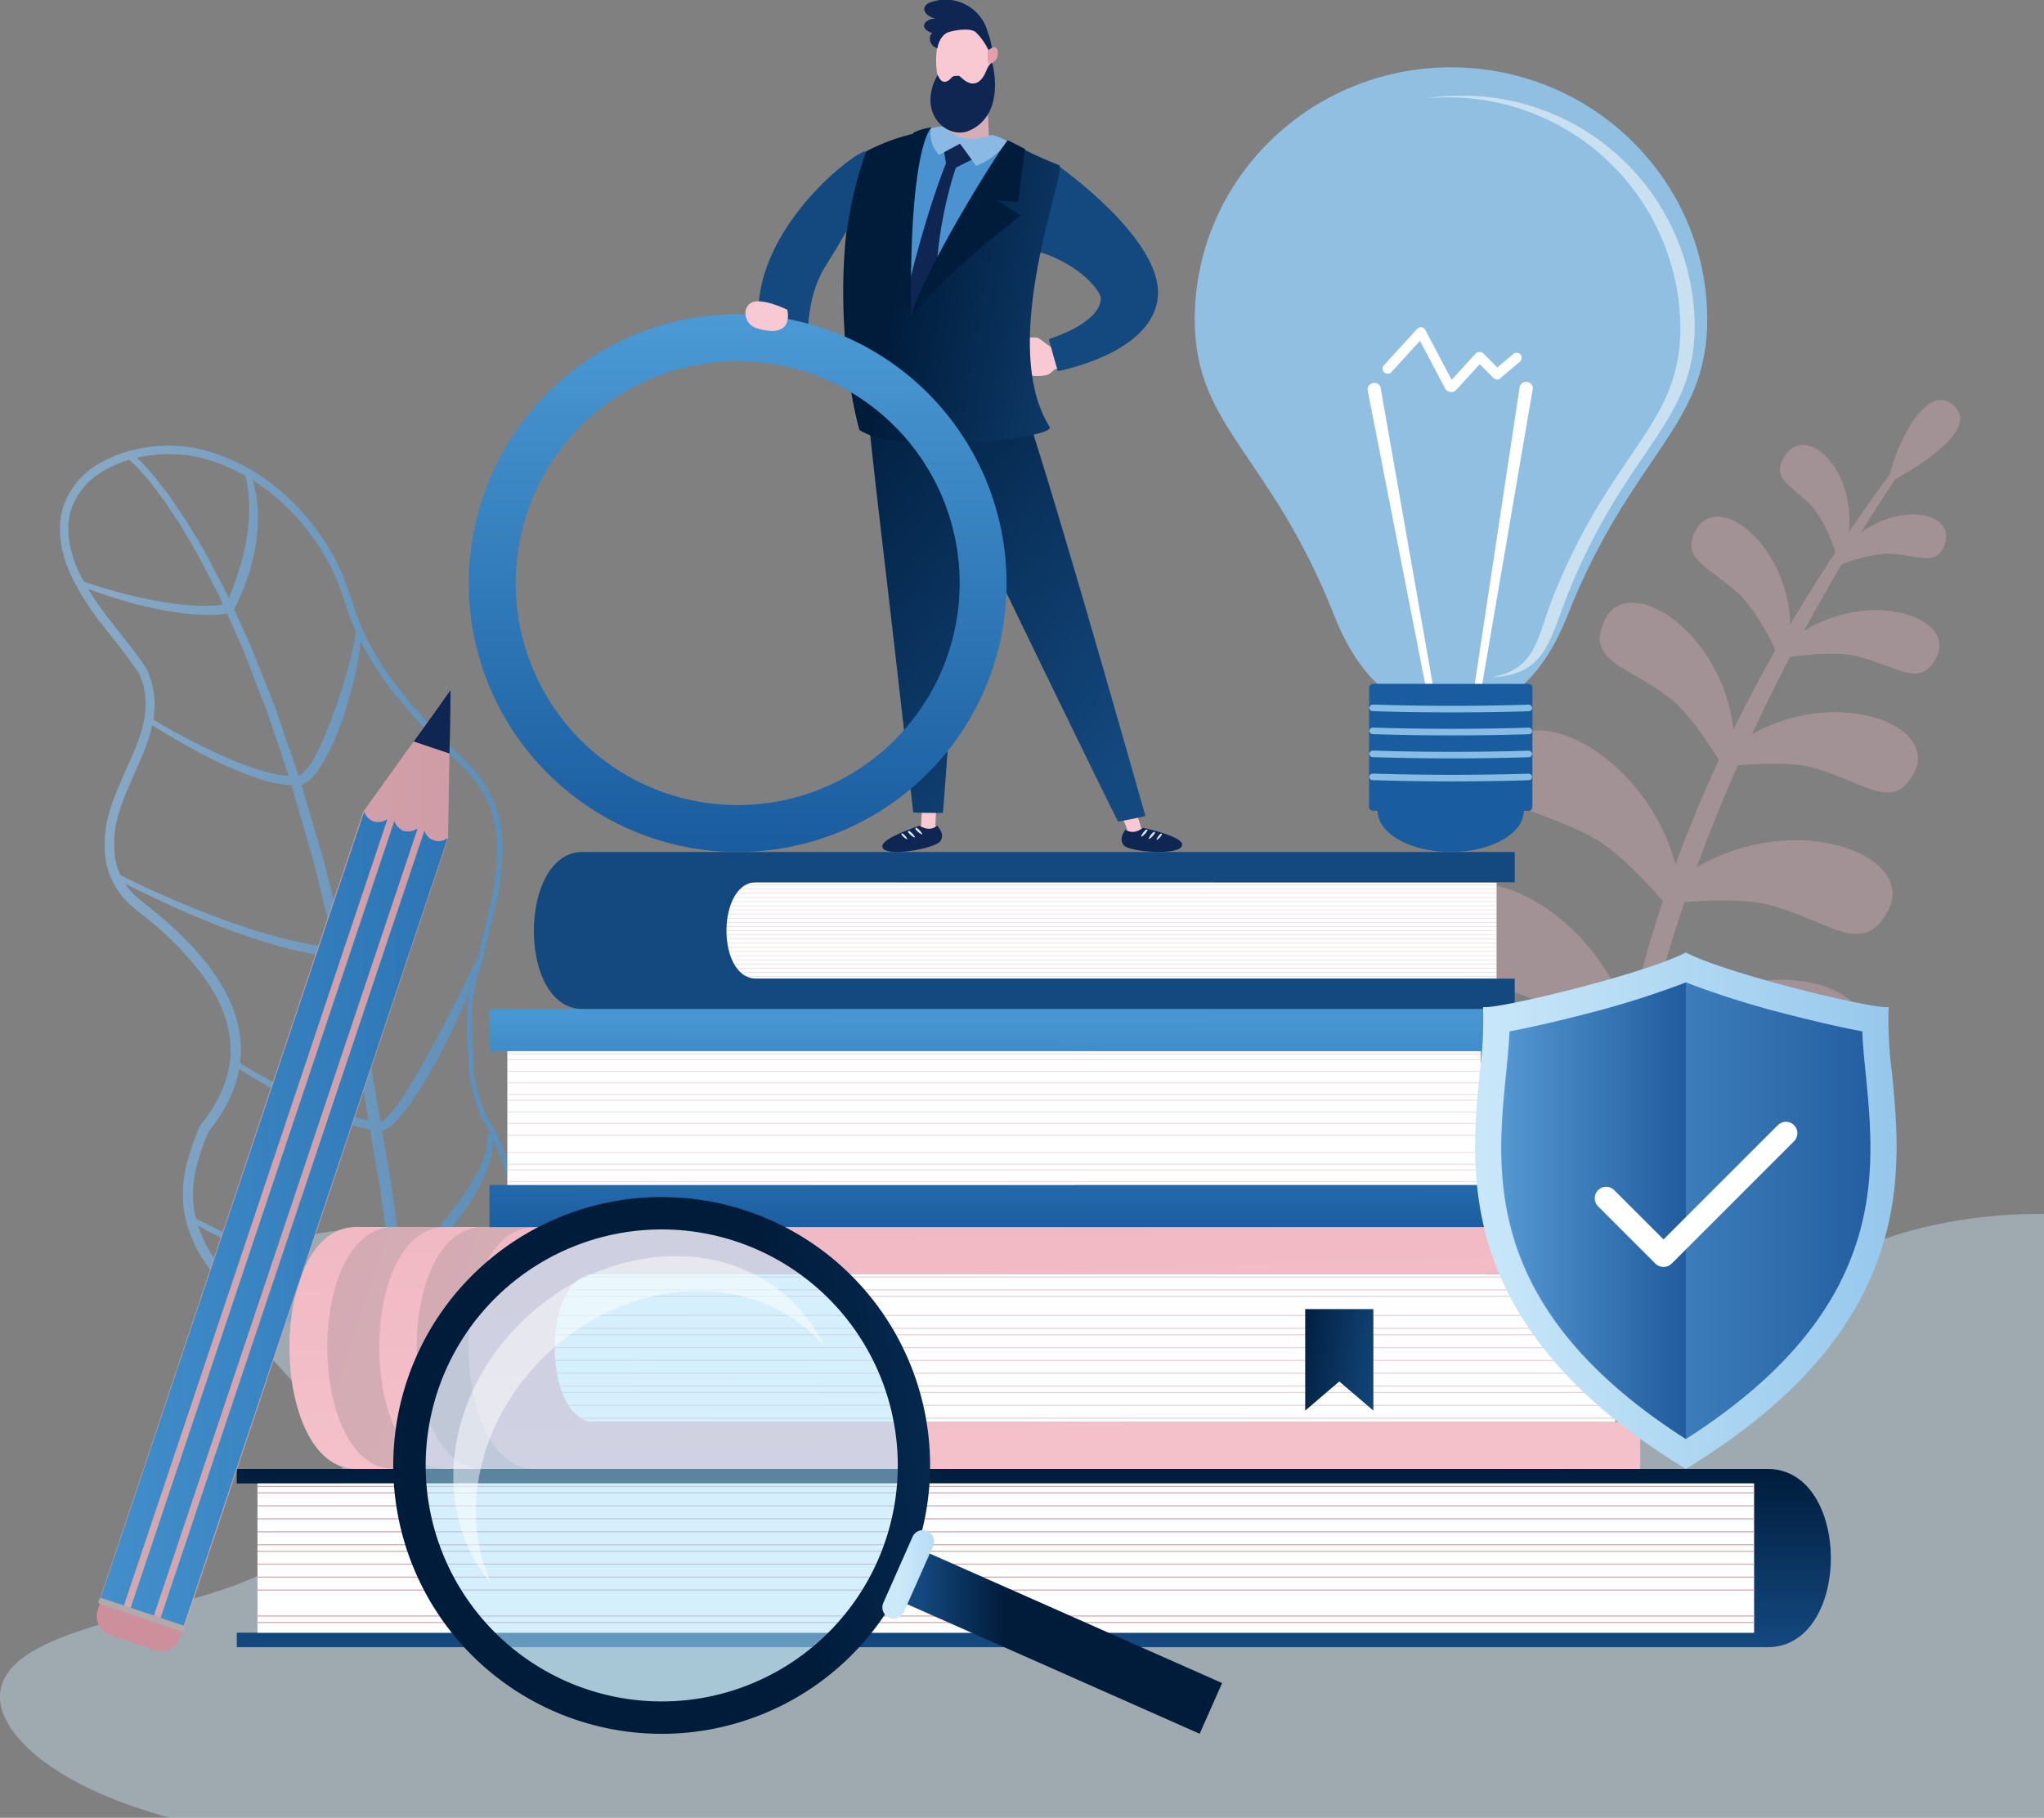 <svg xmlns="http://www.w3.org/2000/svg" xmlns:xlink="http://www.w3.org/1999/xlink" width="261.508" height="232.607" viewBox="0 0 261.508 232.607">
  <rect x="0" y="0" width="261.508" height="232.607" fill="#808080" stroke="none"/>
  <defs>
    <linearGradient id="linear-gradient" x1="1.815" y1="0.281" x2="2.728" y2="0.281" gradientUnits="objectBoundingBox">
      <stop offset="0" stop-color="#cce9fa"/>
      <stop offset="1" stop-color="#93c6eb"/>
    </linearGradient>
    <linearGradient id="linear-gradient-2" x1="0.102" y1="0.497" x2="0.996" y2="0.497" gradientUnits="objectBoundingBox">
      <stop offset="0" stop-color="#8ab9e4"/>
      <stop offset="1" stop-color="#4a93d0"/>
    </linearGradient>
    <linearGradient id="linear-gradient-3" x1="-7.089" y1="0.531" x2="-8.135" y2="1.481" gradientUnits="objectBoundingBox">
      <stop offset="0" stop-color="#d4adb5"/>
      <stop offset="1" stop-color="#cd8f9b"/>
    </linearGradient>
    <linearGradient id="linear-gradient-4" x1="-0.684" y1="0.5" x2="0.316" y2="0.5" xlink:href="#linear-gradient-3"/>
    <linearGradient id="linear-gradient-7" x1="-0.684" y1="0.5" x2="0.316" y2="0.5" xlink:href="#linear-gradient-3"/>
    <linearGradient id="linear-gradient-19" x1="-0.684" y1="0.5" x2="0.316" y2="0.5" xlink:href="#linear-gradient-3"/>
    <linearGradient id="linear-gradient-27" x1="0.2" y1="2.12" x2="-0.637" y2="-3.254" gradientUnits="objectBoundingBox">
      <stop offset="0" stop-color="#f8c9d2"/>
      <stop offset="1" stop-color="#e59fab"/>
    </linearGradient>
    <linearGradient id="linear-gradient-28" x1="-0.678" y1="3.38" x2="-10.199" y2="-1.994" xlink:href="#linear-gradient-3"/>
    <linearGradient id="linear-gradient-29" x1="-0.678" y1="3.38" x2="-10.199" y2="-1.994" xlink:href="#linear-gradient-3"/>
    <linearGradient id="linear-gradient-30" x1="2.1" y1="1" x2="2.1" gradientUnits="objectBoundingBox">
      <stop offset="0" stop-color="#144980"/>
      <stop offset="1" stop-color="#001c3b"/>
    </linearGradient>
    <linearGradient id="linear-gradient-31" x1="1.95" y1="0.5" x2="2.95" y2="0.5" xlink:href="#linear-gradient-3"/>
    <linearGradient id="linear-gradient-32" x1="1.95" y1="0.5" x2="2.95" y2="0.5" xlink:href="#linear-gradient-3"/>
    <linearGradient id="linear-gradient-41" x1="1.95" y1="0.5" x2="2.95" y2="0.5" xlink:href="#linear-gradient-3"/>
    <linearGradient id="linear-gradient-54" x1="-0.097" y1="-0.043" x2="-0.101" y2="1.039" gradientUnits="objectBoundingBox">
      <stop offset="0" stop-color="#4b9ad5"/>
      <stop offset="1" stop-color="#195c9f"/>
    </linearGradient>
    <linearGradient id="linear-gradient-55" x1="6.292" y1="0.5" x2="7.292" y2="0.5" xlink:href="#linear-gradient-3"/>
    <linearGradient id="linear-gradient-56" x1="6.292" y1="0.5" x2="7.292" y2="0.5" xlink:href="#linear-gradient-3"/>
    <linearGradient id="linear-gradient-63" x1="6.292" y1="0.5" x2="7.292" y2="0.5" xlink:href="#linear-gradient-3"/>
    <linearGradient id="linear-gradient-78" x1="3.224" y1="2446.978" x2="4.224" y2="2446.978" xlink:href="#linear-gradient-3"/>
    <linearGradient id="linear-gradient-79" x1="3.224" y1="2455.26" x2="4.224" y2="2455.26" xlink:href="#linear-gradient-3"/>
    <linearGradient id="linear-gradient-80" x1="3.224" y1="2481.048" x2="4.224" y2="2481.048" xlink:href="#linear-gradient-3"/>
    <linearGradient id="linear-gradient-81" x1="3.224" y1="2473.755" x2="4.224" y2="2473.755" xlink:href="#linear-gradient-3"/>
    <linearGradient id="linear-gradient-82" x1="3.224" y1="2485.163" x2="4.224" y2="2485.163" xlink:href="#linear-gradient-3"/>
    <linearGradient id="linear-gradient-83" x1="3.224" y1="2503.404" x2="4.224" y2="2503.404" xlink:href="#linear-gradient-3"/>
    <linearGradient id="linear-gradient-84" x1="3.224" y1="2505.177" x2="4.224" y2="2505.177" xlink:href="#linear-gradient-3"/>
    <linearGradient id="linear-gradient-85" x1="3.224" y1="2522.636" x2="4.224" y2="2522.636" xlink:href="#linear-gradient-3"/>
    <linearGradient id="linear-gradient-86" x1="3.224" y1="2533.659" x2="4.224" y2="2533.659" xlink:href="#linear-gradient-3"/>
    <linearGradient id="linear-gradient-87" x1="3.224" y1="2546.308" x2="4.224" y2="2546.308" xlink:href="#linear-gradient-3"/>
    <linearGradient id="linear-gradient-88" x1="3.224" y1="2560.621" x2="4.224" y2="2560.621" xlink:href="#linear-gradient-3"/>
    <linearGradient id="linear-gradient-89" x1="3.224" y1="2577.038" x2="4.224" y2="2577.038" xlink:href="#linear-gradient-3"/>
    <linearGradient id="linear-gradient-90" x1="3.224" y1="2573.979" x2="4.224" y2="2573.979" xlink:href="#linear-gradient-3"/>
    <linearGradient id="linear-gradient-91" x1="3.224" y1="2601.645" x2="4.224" y2="2601.645" xlink:href="#linear-gradient-3"/>
    <linearGradient id="linear-gradient-92" x1="3.224" y1="2596.779" x2="4.224" y2="2596.779" xlink:href="#linear-gradient-3"/>
    <linearGradient id="linear-gradient-93" x1="3.224" y1="2621.207" x2="4.224" y2="2621.207" xlink:href="#linear-gradient-3"/>
    <linearGradient id="linear-gradient-94" x1="3.224" y1="2626.744" x2="4.224" y2="2626.744" xlink:href="#linear-gradient-3"/>
    <linearGradient id="linear-gradient-95" x1="3.224" y1="2638.596" x2="4.224" y2="2638.596" xlink:href="#linear-gradient-3"/>
    <linearGradient id="linear-gradient-96" x1="3.224" y1="2660.721" x2="4.224" y2="2660.721" xlink:href="#linear-gradient-3"/>
    <linearGradient id="linear-gradient-97" x1="3.224" y1="2669.19" x2="4.224" y2="2669.19" xlink:href="#linear-gradient-3"/>
    <linearGradient id="linear-gradient-98" x1="3.224" y1="2665.187" x2="4.224" y2="2665.187" xlink:href="#linear-gradient-3"/>
    <linearGradient id="linear-gradient-99" x1="3.224" y1="2691.683" x2="4.224" y2="2691.683" xlink:href="#linear-gradient-3"/>
    <linearGradient id="linear-gradient-100" x1="3.224" y1="2689.708" x2="4.224" y2="2689.708" xlink:href="#linear-gradient-3"/>
    <linearGradient id="linear-gradient-101" x1="3.538" y1="10.77" x2="2.408" y2="16.284" xlink:href="#linear-gradient-30"/>
    <linearGradient id="linear-gradient-102" x1="1.172" y1="0.647" x2="-0.172" y2="0.353" xlink:href="#linear-gradient-30"/>
    <linearGradient id="linear-gradient-104" x1="0.067" y1="-4.066" x2="0.329" y2="-4.066" xlink:href="#linear-gradient-30"/>
    <linearGradient id="linear-gradient-105" x1="1.48" y1="-1.612" x2="0.488" y2="-1.488" xlink:href="#linear-gradient-30"/>
    <linearGradient id="linear-gradient-106" x1="0.323" y1="-10.134" x2="2.146" y2="-10.134" xlink:href="#linear-gradient"/>
    <linearGradient id="linear-gradient-107" x1="5.68" y1="-2.516" x2="5.658" y2="-1.516" xlink:href="#linear-gradient"/>
    <linearGradient id="linear-gradient-108" x1="18.642" y1="-19.731" x2="18.632" y2="-18.716" xlink:href="#linear-gradient-54"/>
    <linearGradient id="linear-gradient-109" x1="-2.41" y1="-12.808" x2="-2.424" y2="-11.787" xlink:href="#linear-gradient-54"/>
    <linearGradient id="linear-gradient-110" x1="-2.925" y1="-208.458" x2="-1.925" y2="-208.458" xlink:href="#linear-gradient"/>
    <linearGradient id="linear-gradient-111" x1="-2.925" y1="-208.456" x2="-1.925" y2="-208.456" xlink:href="#linear-gradient"/>
    <linearGradient id="linear-gradient-112" x1="-2.925" y1="-208.446" x2="-1.924" y2="-208.446" xlink:href="#linear-gradient"/>
    <linearGradient id="linear-gradient-113" x1="-2.924" y1="-208.446" x2="-1.924" y2="-208.446" xlink:href="#linear-gradient"/>
    <linearGradient id="linear-gradient-114" y1="0.5" x2="1" y2="0.5" gradientUnits="objectBoundingBox">
      <stop offset="0" stop-color="#599dd6"/>
      <stop offset="1" stop-color="#215c9e"/>
    </linearGradient>
    <linearGradient id="linear-gradient-116" x1="0" y1="0.5" x2="1" y2="0.5" xlink:href="#linear-gradient"/>
    <linearGradient id="linear-gradient-117" x1="1.47" y1="11.422" x2="2.196" y2="12.161" xlink:href="#linear-gradient-27"/>
    <linearGradient id="linear-gradient-118" x1="2.697" y1="2.737" x2="3.298" y2="3.356" xlink:href="#linear-gradient-30"/>
    <linearGradient id="linear-gradient-119" x1="18.186" y1="3.534" x2="19.655" y2="3.534" xlink:href="#linear-gradient-27"/>
    <linearGradient id="linear-gradient-120" x1="6.217" y1="0.641" x2="7.183" y2="0.641" xlink:href="#linear-gradient-27"/>
    <linearGradient id="linear-gradient-121" x1="0.707" y1="1.055" x2="0.004" y2="0.018" xlink:href="#linear-gradient-30"/>
    <linearGradient id="linear-gradient-122" x1="14.257" y1="1.588" x2="15.244" y2="1.588" xlink:href="#linear-gradient-3"/>
    <linearGradient id="linear-gradient-123" x1="4.914" y1="0.829" x2="3.949" y2="0.829" xlink:href="#linear-gradient-2"/>
    <linearGradient id="linear-gradient-124" x1="1.395" y1="0.698" x2="0.274" y2="0.43" xlink:href="#linear-gradient-30"/>
    <linearGradient id="linear-gradient-125" x1="9.455" y1="2.851" x2="10.461" y2="2.851" xlink:href="#linear-gradient-2"/>
    <linearGradient id="linear-gradient-126" x1="1.497" y1="0.681" x2="0.866" y2="0.543" xlink:href="#linear-gradient-30"/>
    <linearGradient id="linear-gradient-127" x1="3.317" y1="0.265" x2="1.059" y2="0.836" xlink:href="#linear-gradient-30"/>
    <linearGradient id="linear-gradient-128" x1="13.433" y1="1.596" x2="14.466" y2="1.596" xlink:href="#linear-gradient-27"/>
    <linearGradient id="linear-gradient-129" x1="69.346" y1="6.033" x2="68.29" y2="6.033" xlink:href="#linear-gradient-27"/>
    <linearGradient id="linear-gradient-130" x1="1.096" y1="2.126" x2="1.803" y2="2.126" xlink:href="#linear-gradient-30"/>
    <linearGradient id="linear-gradient-131" x1="0.5" y1="0" x2="0.5" y2="1" xlink:href="#linear-gradient-54"/>
    <linearGradient id="linear-gradient-133" x1="3.79" y1="-9.333" x2="4.769" y2="-9.333" xlink:href="#linear-gradient-27"/>
    <linearGradient id="linear-gradient-134" x1="-0.356" y1="0.327" x2="2.107" y2="0.327" xlink:href="#linear-gradient-3"/>
    <linearGradient id="linear-gradient-135" x1="-0.533" y1="0.263" x2="2.012" y2="0.263" xlink:href="#linear-gradient-54"/>
    <linearGradient id="linear-gradient-136" x1="-0.484" y1="0.241" x2="2.06" y2="0.241" xlink:href="#linear-gradient-54"/>
    <linearGradient id="linear-gradient-137" x1="-0.436" y1="0.219" x2="2.109" y2="0.219" xlink:href="#linear-gradient-54"/>
    <linearGradient id="linear-gradient-138" x1="-1.62" y1="-7.175" x2="-0.892" y2="-7.175" xlink:href="#linear-gradient-3"/>
  </defs>
  <g id="t1-i29" transform="translate(-30.5 -266)">
    <path id="Path_20164" data-name="Path 20164" d="M52.241,1563.07H292.008V1485.8a65.265,65.265,0,0,0-15.188,1.666c-10.694,2.588-17.553,7.768-29.269,9.246a58.992,58.992,0,0,1-22.116-1.7c-6.212-1.7-10.973-4.075-16.2-6.227a125.586,125.586,0,0,0-35.191-8.731c-13.815-1.414-29.924-.716-42.7,2.721a49.437,49.437,0,0,0-11.887,4.741c-5.344,3.119-15.653,4.152-22.818,2.27q-1.892-.5-3.929-.909c-7.73-1.561-18.329-1.993-25.584.483-4.9,1.671-7.081,4.317-7.048,6.742s1.984,4.693,3.993,6.9c4.4,4.835,9.23,9.685,10.134,14.951s-2.754,11.141-12.867,15.074c-8.788,3.418-21.813,5.2-27.72,9.438-3.971,2.849-3.689,6.2-1.733,9.128C35.04,1556.3,42.363,1560.379,52.241,1563.07Z" transform="translate(0 -1064.462)" opacity="0.39" fill="url(#linear-gradient)"/>
    <path id="Path_20165" data-name="Path 20165" d="M93.015,742.1l.117.994a15.846,15.846,0,0,0,1.161,3.939,32.674,32.674,0,0,0,4.257,6.76c.408.53.82,1.055,1.232,1.579,1.163,1.48,2.365,3.01,3.4,4.6l.457,1.275c.073.287.126.579.18.871.032.174.064.349.1.489.028.3.038.593.049.891.006.177.012.354.023.486l-.122,1.4-.291,1.386-.416,1.365-.5,1.347-1.764,4.008-.585,1.365-.54,1.4L99.3,777.7l-.349,1.5-.194,1.545v1.474c0,.009,0,.017,0,.027v.035h0l0,.115a10.1,10.1,0,0,0,.1,1.291,10.4,10.4,0,0,0,.334,1.412,10.118,10.118,0,0,0,3.142,4.679l2.051,1.65a39.539,39.539,0,0,1,7.188,7.506,21.2,21.2,0,0,1,1.369,2.2,18.338,18.338,0,0,1,1.063,2.333,14.978,14.978,0,0,1,.658,2.47,12.131,12.131,0,0,1,.172,2.538,12,12,0,0,1-.341,2.5,13.881,13.881,0,0,1-.816,2.4A18.229,18.229,0,0,1,112.5,815.6l-.713,1.057-.795,1.04a.673.673,0,0,0-.079.137,28.7,28.7,0,0,0-1.723,4.983,15.542,15.542,0,0,0-.354,5.4,14.261,14.261,0,0,0,.581,2.668c.045.15.1.3.15.444l.5,1.2c.119.28.238.559.376.844a18.977,18.977,0,0,0,3.116,4.378,19.89,19.89,0,0,0,4.2,3.166,24.373,24.373,0,0,0,4.776,1.974,36.237,36.237,0,0,0,10.035,1.338,37.888,37.888,0,0,0,4.023-.117c.079.66.151,1.3.217,1.9l.472,4.149c.179,1.6.347,3.054.5,4.385l.569,5.9,1.312.005-.8-6c-.125-1.337-.267-2.8-.427-4.406l-.408-4.158c-.055-.579-.117-1.227-.188-1.9.312-.04.627-.078.928-.128a20.923,20.923,0,0,0,3.807-1,15.573,15.573,0,0,0,4.471-2.533,12.475,12.475,0,0,0,3.281-4.078,13.5,13.5,0,0,0,1.367-5.129,20.777,20.777,0,0,0-.376-5.287,26.31,26.31,0,0,0-1.536-5.048,31.274,31.274,0,0,0-2.364-4.644,22.939,22.939,0,0,1-1.449-5.285c-.023-.843-.063-1.685-.1-2.527-.068-1.465-.14-2.98-.117-4.466a17.949,17.949,0,0,1,1.221-6.753q.323-1.368.655-2.732c.4-1.639.793-3.278,1.164-4.928a32.474,32.474,0,0,0,.854-7.92,14.585,14.585,0,0,0-2.384-7.631,10.923,10.923,0,0,0-.88-1.2c-.109-.135-.219-.27-.346-.431l-.428-.451c-.31-.328-.619-.655-.935-.961l-2.748-2.763a75.683,75.683,0,0,1-5.187-5.789,38.86,38.86,0,0,1-4.252-6.489,31.111,31.111,0,0,1-1.557-3.554c-.179-.511-.347-1.031-.515-1.552-.234-.724-.476-1.473-.751-2.2a28.011,28.011,0,0,0-1.649-3.661,32.91,32.91,0,0,0-2.167-3.358,29.224,29.224,0,0,0-5.5-5.7,25.282,25.282,0,0,0-6.831-3.819,20.481,20.481,0,0,0-3.776-1.032,19.458,19.458,0,0,0-3.887-.166,15.224,15.224,0,0,0-1.979.21c-.55.092-1.141.214-1.876.388a16.376,16.376,0,0,0-3.613,1.465,10.111,10.111,0,0,0-5.081,6.131c-.03.2-.07.39-.109.585a5.7,5.7,0,0,0-.168,1.464Zm24.2-2.968c-.007.156-.014.312-.015.471a8.8,8.8,0,0,1-.063,1.086c-.015.136-.027.273-.039.409-.02.231-.04.462-.079.694l-.175,1.1-.227,1.106c-.051.281-.122.557-.193.833l-.062.241c-.086.358-.186.712-.292,1.067l-.072.251c-.077.27-.154.541-.248.812-.368,1.131-.741,2.128-1.13,3.023l-.25-.544-.757-1.452c-1.187-2.28-2.308-4.434-3.47-6.265l-.707-1.183-1.269-1.923c-.2-.279-.382-.555-.563-.824-.421-.624-.818-1.214-1.242-1.723-.207-.26-.4-.513-.589-.756-.337-.439-.656-.853-.976-1.211l-.5-.566c-.271-.306-.513-.578-.741-.819l-.682-.667a16.223,16.223,0,0,1,3.051-.439,18.638,18.638,0,0,1,3.664.141,19.561,19.561,0,0,1,3.6.973,24.01,24.01,0,0,1,3.534,1.632l.137.6a6.957,6.957,0,0,1,.181,1.065c.015.152.038.3.062.453a4.743,4.743,0,0,1,.071.654l.053,1.126C117.235,738.7,117.225,738.914,117.216,739.129Zm13.674,15.4a.277.277,0,0,0-.041.121,13.528,13.528,0,0,1-.279,1.753c-.126.563-.285,1.245-.486,2.023-.169.661-.385,1.386-.617,2.169l-.125.422c-.307,1.026-.639,2.043-.986,3.022l-.116.323c-.349.97-.71,1.973-1.139,2.989a27.962,27.962,0,0,1-1.583,3.362,10.209,10.209,0,0,1-1.023,1.5,3.888,3.888,0,0,1-.585.553l-.118.073a.876.876,0,0,1-.17.094c-.009,0-.041.017-.072.031l-2.889-8.429c-.454-1.218-.929-2.408-1.4-3.578q-.348-.869-.685-1.725l-1.011-2.544c-.222-.543-.465-1.07-.707-1.592-.129-.28-.259-.558-.384-.841l-1.186-2.583c.306-.583.6-1.189.88-1.855.309-.714.589-1.442.832-2.162a22.539,22.539,0,0,0,.654-2.228c.175-.685.325-1.435.46-2.3l.135-1.149c.032-.255.043-.513.054-.771.007-.135.012-.27.021-.4a10.191,10.191,0,0,0,.019-1.195l-.009-.305c-.008-.293-.016-.585-.047-.881l-.139-1.146a6.278,6.278,0,0,0-.155-.827c-.027-.114-.054-.228-.088-.386a9.062,9.062,0,0,0-.245-.9,24.771,24.771,0,0,1,2.1,1.448,28.182,28.182,0,0,1,5.32,5.483,31.759,31.759,0,0,1,2.109,3.239,27.19,27.19,0,0,1,1.61,3.523c.27.7.513,1.437.746,2.147.174.527.348,1.055.539,1.589C130.355,753.279,130.619,753.923,130.889,754.53Zm10.764,17.787c-.021.165-.043.329-.06.489l-.051.45a9.055,9.055,0,0,1-.228,1.4l-.146.663c-.086.393-.171.786-.265,1.158l-.576,1.811a8.977,8.977,0,0,1-.406,1.1c-.088.209-.175.418-.251.622l-.343.853-.406.839c-.1.2-.2.4-.3.608-.168.352-.341.715-.542,1.057l-.9,1.623-.993,1.587c-.194.315-.4.618-.615.922-.143.205-.285.411-.423.621-.255.391-.535.765-.814,1.138l-.268.361c-.7.947-1.459,1.893-2.316,2.89-.6.688-1.379,1.562-2.209,2.38l-1.654-6.6c-.156-.6-.305-1.208-.454-1.811-.359-1.451-.729-2.952-1.183-4.391l-1.78-6.046q-.156-.518-.3-1.036c-.085-.29-.175-.578-.261-.867a2.484,2.484,0,0,0,.646-.31,4.962,4.962,0,0,0,.84-.734,11.312,11.312,0,0,0,1.213-1.671,26.436,26.436,0,0,0,1.739-3.506c.53-1.324.92-2.411,1.228-3.419s.615-2.071.886-3.127c.257-.993.442-1.911.595-2.693s.262-1.488.333-2.111c.039-.311.063-.586.08-.827.085.17.17.342.257.507a39.626,39.626,0,0,0,4.387,6.611,76.578,76.578,0,0,0,5.278,5.821l.37.368-.007,1.916A7.594,7.594,0,0,1,141.653,772.317Zm2.027,29.5c-.977,1.976-2.063,4-2.935,5.624l-.081.149c-.969,1.773-1.97,3.606-3.042,5.34-.453.728-1.061,1.678-1.744,2.567a11.206,11.206,0,0,1-.981,1.131,2.661,2.661,0,0,1-.864.622l-1.2-7.015-2.962-14.018a.578.578,0,0,0,.15-.1c.984-.9,1.858-1.84,2.658-2.723.989-1.112,1.76-2.04,2.427-2.922l.267-.352c.3-.389.594-.778.866-1.184.11-.162.223-.322.336-.483.249-.354.507-.72.734-1.1l1-1.636.908-1.677c.206-.372.379-.763.548-1.141.09-.2.181-.406.279-.612l.4-.892.338-.908c.072-.21.153-.418.233-.624a9.98,9.98,0,0,0,.408-1.208l.515-1.879c.085-.415.156-.834.228-1.252l.112-.646a10.752,10.752,0,0,0,.188-1.682l.018-.292c.006-.162.016-.324.027-.486a8.432,8.432,0,0,0,0-1.476l-.077-1.214,1.717,1.705c.315.3.614.615.914.928l.418.433c.109.138.221.275.333.411a10.107,10.107,0,0,1,.836,1.123,13.788,13.788,0,0,1,2.278,7.234,31.7,31.7,0,0,1-.82,7.73c-.365,1.643-.757,3.28-1.148,4.916q-.214.892-.425,1.788a.265.265,0,0,0-.082.1C145.593,797.973,144.658,799.9,143.68,801.816Zm-6.719,35.179a.447.447,0,0,0,.046-.014,1.108,1.108,0,0,0,.133-.062c.061-.032.111-.064.2-.118.1-.073.2-.145.3-.219.184-.144.359-.291.531-.441.34-.3.669-.6.991-.913.612-.594,1.222-1.221,1.867-1.92a45.705,45.705,0,0,0,3.375-4.167,28.935,28.935,0,0,0,2.8-4.648,14.406,14.406,0,0,0,.959-2.6,7.494,7.494,0,0,0,.232-2.456c.252.54.5,1.087.718,1.646a25.484,25.484,0,0,1,1.448,4.905,19.894,19.894,0,0,1,.317,5.065,12.572,12.572,0,0,1-1.316,4.772,11.47,11.47,0,0,1-3.076,3.75,14.644,14.644,0,0,1-4.233,2.344,19.7,19.7,0,0,1-3.409.875h0c-.358.06-.733.106-1.109.151-.063-.548-.131-1.1-.21-1.667Zm-.876-6.794c-.206-1.6-.42-3.254-.678-4.934l-1.176-6.872a3.147,3.147,0,0,0,1.355-.8l.1-.084a12.965,12.965,0,0,0,1.115-1.224c.738-.912,1.394-1.881,1.883-2.623,1.131-1.733,2.218-3.6,3.231-5.542,1.052-2,2-4.042,2.785-5.783.191-.439.39-.9.591-1.374a24.686,24.686,0,0,0-.192,2.882c-.02,1.506.055,3.031.128,4.506.042.841.083,1.681.11,2.549a23.594,23.594,0,0,0,1.49,5.6c.447.731.865,1.493,1.255,2.278a.293.293,0,0,0-.363.342,6.343,6.343,0,0,1-.388,2.494,15.581,15.581,0,0,1-1.047,2.367,34.359,34.359,0,0,1-2.876,4.352c-1.118,1.44-2.25,2.785-3.367,4-.634.7-1.219,1.322-1.788,1.889-.306.3-.612.605-.928.893-.155.143-.312.28-.462.4l-.079.059Zm-25.4.352c.536.3,1.1.6,1.7.908,1.1.572,2.2,1.1,3.273,1.581.552.254,1.108.5,1.67.726l.493.2c.4.166.792.332,1.192.475l1.7.632,1.713.558c.377.127.76.229,1.144.332.2.053.4.107.607.166l.884.242.886.191c.206.041.413.087.618.133.386.087.772.172,1.163.229l1.787.262c.395.054.792.078,1.188.1.208.013.417.025.632.042l.312.022c.2.015.4.029.611.032l.912-.024c.2-.011.4-.013.6-.014a7.334,7.334,0,0,0,1.154-.071l.069-.013.6-.082.615,4.26c.086.549.16,1.086.23,1.615a36.946,36.946,0,0,1-3.879.07,43.856,43.856,0,0,1-4.924-.354,31.665,31.665,0,0,1-4.811-1.036,23.151,23.151,0,0,1-4.519-1.919,18.6,18.6,0,0,1-3.888-2.989,17.519,17.519,0,0,1-2.818-4.025c-.108-.23-.208-.467-.308-.705-.067-.16-.134-.32-.2-.475l-.24-.556-.071-.2Q110.739,830.714,110.689,830.553Zm4.191-16.6a15.217,15.217,0,0,0,.9-2.634c.066-.277.121-.551.17-.823,1.135.72,2.367,1.462,3.756,2.256,1.574.9,3.053,1.683,4.518,2.4.626.317,1.273.608,1.9.888l1.6.679c.262.115.53.212.8.309.135.049.27.1.4.149.471.179.861.312,1.227.419.141.04.28.085.419.13.271.087.543.174.818.234l.442.106c.269.066.538.132.823.189l.036.005,1.231,7.238,1.5,10.42-.6.1a5.6,5.6,0,0,1-1.1.1c-.207.007-.413.013-.608.029l-.869.039c-.185,0-.37-.008-.555-.018l-.308-.016c-.211-.014-.423-.022-.634-.031-.373-.015-.746-.03-1.115-.073l-1.761-.224c-.371-.047-.738-.121-1.105-.2-.21-.042-.421-.085-.627-.122l-.859-.168-.862-.219c-.207-.056-.414-.106-.622-.158-.366-.09-.733-.181-1.1-.3l-1.7-.519-1.7-.583c-.39-.128-.774-.278-1.157-.428l-.515-.2c-.558-.208-1.108-.436-1.658-.673-1.063-.442-2.164-.94-3.272-1.481-.818-.4-1.564-.776-2.266-1.155a12.756,12.756,0,0,1-.3-1.552,14.168,14.168,0,0,1,.325-4.911,27.187,27.187,0,0,1,1.61-4.67l.763-1,.757-1.122A19.976,19.976,0,0,0,114.88,813.953Zm-13.5-27.165c1.67.856,3.484,1.732,5.5,2.656,1.157.535,2.284,1.021,3.64,1.6,1.2.5,2.437,1.008,3.684,1.472.619.243,1.244.468,1.872.683.219.074.437.152.655.229.407.145.814.29,1.224.415l1.891.594c.411.124.827.236,1.242.347l.667.181c.624.182,1.249.32,1.943.469l.5.111c.473.106.962.215,1.454.278.229.033.457.07.685.107.428.07.856.139,1.292.18l.824.063.061.253,2.854,14.084,1.114,6.549c-.145-.03-.29-.058-.435-.091l-.446-.1c-.255-.05-.5-.125-.755-.2-.144-.043-.288-.086-.432-.125-.345-.092-.719-.211-1.175-.374-.137-.049-.276-.1-.414-.143-.255-.086-.51-.172-.764-.277L126.9,815.3l-.57-.243c-.583-.247-1.166-.494-1.744-.766-1.464-.664-2.946-1.4-4.531-2.249-1.487-.8-2.8-1.541-4-2.266a12.23,12.23,0,0,0,.1-1.239,13.455,13.455,0,0,0-.19-2.822,16.408,16.408,0,0,0-.726-2.725,19.961,19.961,0,0,0-1.15-2.524,22.591,22.591,0,0,0-1.453-2.335c-.455-.656-.97-1.319-1.672-2.151-.574-.674-1.189-1.343-1.828-1.989a52.536,52.536,0,0,0-3.962-3.6l-2.054-1.639a8.656,8.656,0,0,1-1.654-1.824C101.433,786.881,101.412,786.831,101.384,786.788Zm2.875-18.228c.1-.313.193-.629.286-.946l.151-.511c.045-.2.084-.4.125-.6.9.571,2.655,1.654,4.962,2.927.99.539,1.91,1.019,2.811,1.468.974.483,2.058.978,3.232,1.474l1.754.679c.209.065.416.136.626.207.39.133.794.27,1.2.373a14.537,14.537,0,0,0,3.253.572c.112.38.226.758.335,1.141.1.352.2.7.3,1.054l1.738,6.051c.435,1.412.79,2.891,1.133,4.321.148.615.3,1.231.45,1.843l1.54,6.325-.442-.026c-.409-.033-.817-.093-1.225-.153-.231-.034-.461-.068-.7-.1-.463-.052-.936-.15-1.393-.245l-.5-.1c-.705-.14-1.292-.26-1.894-.426l-.672-.171c-.408-.1-.816-.205-1.218-.319l-1.887-.562c-.4-.116-.8-.251-1.2-.386-.221-.075-.443-.15-.664-.222-.621-.2-1.238-.414-1.855-.645-1.265-.447-2.514-.931-3.682-1.387-1.3-.526-2.469-1-3.645-1.517-2.384-1.037-4.479-2.012-6.4-2.971a8.913,8.913,0,0,1-.409-1.013,9.077,9.077,0,0,1-.291-1.2,7.517,7.517,0,0,1-.088-.966l-.022-1.694.17-1.395.318-1.382.432-1.362.513-1.346,1.758-4.018.573-1.372Zm-7.641-19.49c1.01.371,2.09.74,3.28,1.113,1.934.6,3.425,1,4.827,1.3.3.072.6.13.9.187l.561.109c.338.066.675.132,1.012.178l1.245.19,1.232.132c.287.039.576.051.864.064.133.006.267.012.4.021a12.036,12.036,0,0,0,1.276.026c.144-.006.288-.007.431-.008a7.821,7.821,0,0,0,.838-.036l.932-.094,1.1,2.46c.123.284.251.568.38.854.23.51.463,1.025.674,1.552l.984,2.543c.245.643.5,1.29.753,1.943.428,1.1.863,2.211,1.276,3.339l2.7,8.046a14.084,14.084,0,0,1-2.627-.447c-.382-.087-.768-.208-1.14-.326-.215-.068-.428-.135-.625-.191l-1.722-.623c-1-.393-2.044-.84-3.2-1.368-.89-.411-1.813-.859-2.819-1.368-2.494-1.281-4.348-2.362-5.184-2.863l.043-.216.015-.159c.042-.454.086-.909.116-1.4-.009-.168-.015-.336-.022-.5-.013-.346-.026-.692-.065-1.068-.035-.168-.067-.337-.1-.506-.064-.338-.128-.677-.222-1.037l-.532-1.467c0-.011-.034-.064-.041-.074-1.084-1.667-2.319-3.229-3.514-4.739-.412-.521-.824-1.042-1.229-1.567A43,43,0,0,1,96.618,749.069Zm-2.53-7.054.014-.969a4.671,4.671,0,0,1,.137-1.22c.041-.2.081-.4.1-.569a9.068,9.068,0,0,1,4.55-5.453,14.016,14.016,0,0,1,3-1.26l1.08,1.026c.211.227.445.5.707.8l.5.568c.3.337.6.743.926,1.172.187.247.381.506.593.776.4.485.777,1.059,1.179,1.666.182.275.368.557.561.838l.961,1.441.961,1.641c1.129,1.814,2.218,3.953,3.372,6.219l.741,1.45.417.931-.532.07a6.782,6.782,0,0,1-.751.051c-.147,0-.3.009-.443.019a11.046,11.046,0,0,1-1.191,0c-.136-.006-.274-.008-.411-.011-.265-.005-.53-.009-.8-.039l-1.212-.1-1.225-.156c-.331-.037-.659-.094-.988-.149l-.553-.093c-.289-.048-.578-.1-.871-.159-.879-.17-1.667-.339-2.407-.515-.8-.192-1.6-.389-2.393-.613-1.492-.414-2.817-.826-4.044-1.252-.279-.511-.538-1.027-.772-1.559a14.737,14.737,0,0,1-1.083-3.614Z" transform="translate(-54.843 -407.708)" opacity="0.69" fill="url(#linear-gradient-2)"/>
    <path id="Path_20166" data-name="Path 20166" d="M1534.6,760.123c-8.177-3.725-15.351-2.333-13.793-10.442,1.855-9.658,19.668-3.871,25.456,12.809a151.351,151.351,0,0,1,4.206-15.274c-2.358-2.713-5.914-6.451-8.906-8.1-7.2-3.979-13.816-3.486-11.895-10.267,2.3-8.126,18.322-1.315,22.429,13.7,1.58-4.323,3.415-8.784,5.541-13.375-1.566-2.536-4.01-6.133-6.265-7.9-5.36-4.208-10.829-4.683-8.359-9.97,2.944-6.3,15.016,1.272,16.491,13.96q2.447-4.976,5.358-10.136a26.721,26.721,0,0,0-4.241-6.794c-3.919-3.877-8.271-4.763-5.8-8.784,2.9-4.719,11.674,2.195,11.953,12.275q2.684-4.543,5.763-9.214a18.745,18.745,0,0,0-2.675-5.534c-2.658-3.08-5.926-3.762-3.65-7,2.694-3.83,8.887,1.775,8.046,9.959q2.514-3.7,5.285-7.478c.968-4.161,4.739-11.777,8.135-8.747,3.422,3.053-4.759,7.945-7.489,9.445-1.3,1.95-2.775,4.235-4.373,6.818,5.265-3.807,11.772-2.567,10.794,1.176-.911,3.485-3.481,1.587-7.41,1.515a19.021,19.021,0,0,0-5.857,1.395c-1.551,2.616-3.176,5.465-4.833,8.523,8.662-5.415,19.417-1.769,17,3.269-2.04,4.257-5.142,1.08-10.524-.115-2.294-.509-5.846-.178-8.236.148-1.628,3.117-3.269,6.422-4.883,9.892,10.948-6.178,23.97-1.152,20.747,4.933-2.731,5.157-6.4,1.079-12.993-.664-2.613-.691-6.624-.538-9.561-.285-1.831,4.143-3.6,8.495-5.251,13.016,12.828-7.425,28.245-1.526,24.46,5.621-3.187,6.019-7.475,1.259-15.164-.774-2.967-.785-7.474-.637-10.873-.356-1.768,5.236-3.352,10.674-4.661,16.262,12.4-10.427,30.168-6.634,27.252,1.625-2.418,6.849-7.688,2.5-16.118,1.561-3.449-.384-8.561.609-12.154,1.479-.9,4.414-1.612,8.907-2.1,13.46,8.247-7.1,20.809-5.2,19.258.381-1.306,4.7-5.352,1.974-11.449,1.664a29.29,29.29,0,0,0-8.12,1.318,116.371,116.371,0,0,0,.9,27.522h-.513a103.258,103.258,0,0,1-2.267-27.542c-2.34-1.81-5.856-4.276-8.522-5.038-6.346-1.815-11.4.072-11.167-6.168.275-7.461,13.952-5.2,19.965,6.7.3-3.778.79-7.8,1.526-12.044C1542.287,765.674,1538.041,761.691,1534.6,760.123Z" transform="translate(-1307.227 -365.921)" opacity="0.4" fill="url(#linear-gradient-3)"/>
    <g id="Group_22329" data-name="Group 22329" transform="translate(67.53 423.006)">
      <g id="Group_22328" data-name="Group 22328">
        <g id="Group_22327" data-name="Group 22327" transform="translate(25.894 6.023)">
          <rect id="Rectangle_3792" data-name="Rectangle 3792" width="143.712" height="18.923" fill="#fff"/>
          <rect id="Rectangle_3793" data-name="Rectangle 3793" width="143.712" height="0.143" transform="translate(0 0.309)" opacity="0.4" fill="url(#linear-gradient-4)"/>
          <rect id="Rectangle_3794" data-name="Rectangle 3794" width="143.712" height="0.143" transform="translate(0 1.131)" opacity="0.4" fill="url(#linear-gradient-4)"/>
          <rect id="Rectangle_3795" data-name="Rectangle 3795" width="143.712" height="0.144" transform="translate(0 1.952)" opacity="0.4" fill="url(#linear-gradient-4)"/>
          <rect id="Rectangle_3796" data-name="Rectangle 3796" width="143.712" height="0.144" transform="translate(0 2.772)" opacity="0.4" fill="url(#linear-gradient-7)"/>
          <rect id="Rectangle_3797" data-name="Rectangle 3797" width="143.712" height="0.144" transform="translate(0 3.594)" opacity="0.4" fill="url(#linear-gradient-7)"/>
          <rect id="Rectangle_3798" data-name="Rectangle 3798" width="143.712" height="0.143" transform="translate(0 4.415)" opacity="0.4" fill="url(#linear-gradient-4)"/>
          <rect id="Rectangle_3799" data-name="Rectangle 3799" width="143.712" height="0.144" transform="translate(0 5.236)" opacity="0.4" fill="url(#linear-gradient-4)"/>
          <rect id="Rectangle_3800" data-name="Rectangle 3800" width="143.712" height="0.144" transform="translate(0 6.057)" opacity="0.4" fill="url(#linear-gradient-4)"/>
          <rect id="Rectangle_3801" data-name="Rectangle 3801" width="143.712" height="0.143" transform="translate(0 6.878)" opacity="0.4" fill="url(#linear-gradient-7)"/>
          <rect id="Rectangle_3802" data-name="Rectangle 3802" width="143.712" height="0.144" transform="translate(0 7.699)" opacity="0.4" fill="url(#linear-gradient-4)"/>
          <rect id="Rectangle_3803" data-name="Rectangle 3803" width="143.712" height="0.143" transform="translate(0 8.52)" opacity="0.4" fill="url(#linear-gradient-4)"/>
          <rect id="Rectangle_3804" data-name="Rectangle 3804" width="143.712" height="0.144" transform="translate(0 9.341)" opacity="0.4" fill="url(#linear-gradient-4)"/>
          <rect id="Rectangle_3805" data-name="Rectangle 3805" width="143.712" height="0.144" transform="translate(0 10.162)" opacity="0.4" fill="url(#linear-gradient-4)"/>
          <rect id="Rectangle_3806" data-name="Rectangle 3806" width="143.712" height="0.143" transform="translate(0 10.983)" opacity="0.4" fill="url(#linear-gradient-4)"/>
          <rect id="Rectangle_3807" data-name="Rectangle 3807" width="143.712" height="0.144" transform="translate(0 11.804)" opacity="0.4" fill="url(#linear-gradient-4)"/>
          <rect id="Rectangle_3808" data-name="Rectangle 3808" width="143.712" height="0.143" transform="translate(0 12.626)" opacity="0.4" fill="url(#linear-gradient-19)"/>
          <rect id="Rectangle_3809" data-name="Rectangle 3809" width="143.712" height="0.143" transform="translate(0 13.447)" opacity="0.4" fill="url(#linear-gradient-7)"/>
          <rect id="Rectangle_3810" data-name="Rectangle 3810" width="143.712" height="0.144" transform="translate(0 14.268)" opacity="0.4" fill="url(#linear-gradient-7)"/>
          <rect id="Rectangle_3811" data-name="Rectangle 3811" width="143.712" height="0.144" transform="translate(0 15.088)" opacity="0.4" fill="url(#linear-gradient-4)"/>
          <rect id="Rectangle_3812" data-name="Rectangle 3812" width="143.712" height="0.144" transform="translate(0 15.909)" opacity="0.4" fill="url(#linear-gradient-4)"/>
          <rect id="Rectangle_3813" data-name="Rectangle 3813" width="143.712" height="0.143" transform="translate(0 16.731)" opacity="0.4" fill="url(#linear-gradient-4)"/>
          <rect id="Rectangle_3814" data-name="Rectangle 3814" width="143.712" height="0.144" transform="translate(0 17.551)" opacity="0.4" fill="url(#linear-gradient-4)"/>
          <rect id="Rectangle_3815" data-name="Rectangle 3815" width="143.712" height="0.143" transform="translate(0 18.373)" opacity="0.4" fill="url(#linear-gradient-4)"/>
        </g>
        <path id="Path_20167" data-name="Path 20167" d="M371.427,1570.388c-6.941,0-7.067-19.024,0-19.024H505.049v-5.986H340.794c-11.5,0-11.3,30.969,0,30.969H505.049v-5.986Z" transform="translate(-332.242 -1545.378)" fill="url(#linear-gradient-27)"/>
      </g>
      <path id="Path_20168" data-name="Path 20168" d="M386.952,1545.378h-6.643c-11.505,0-11.3,30.969,0,30.969h6.643C375.653,1576.347,375.447,1545.378,386.952,1545.378Z" transform="translate(-366.908 -1545.378)" fill="url(#linear-gradient-28)"/>
      <path id="Path_20169" data-name="Path 20169" d="M480.108,1545.378h-6.642c-11.505,0-11.3,30.969,0,30.969h6.642C468.809,1576.347,468.6,1545.378,480.108,1545.378Z" transform="translate(-448.632 -1545.378)" fill="url(#linear-gradient-29)"/>
    </g>
    <g id="Group_22331" data-name="Group 22331" transform="translate(60.791 453.97)">
      <path id="Path_20170" data-name="Path 20170" d="M471.329,1799.54h-194v-1.854H473.173c10.8,0,10.8,22.814,0,22.814H277.33v-1.854h194Z" transform="translate(-277.33 -1797.686)" fill="url(#linear-gradient-30)"/>
      <g id="Group_22330" data-name="Group 22330" transform="translate(2.651 1.854)">
        <rect id="Rectangle_3816" data-name="Rectangle 3816" width="191.477" height="19.107" fill="#fff"/>
        <rect id="Rectangle_3817" data-name="Rectangle 3817" width="191.477" height="0.145" transform="translate(0 0.312)" fill="url(#linear-gradient-31)"/>
        <rect id="Rectangle_3818" data-name="Rectangle 3818" width="191.477" height="0.145" transform="translate(0 1.141)" fill="url(#linear-gradient-32)"/>
        <rect id="Rectangle_3819" data-name="Rectangle 3819" width="191.477" height="0.145" transform="translate(0 1.97)" fill="url(#linear-gradient-32)"/>
        <rect id="Rectangle_3820" data-name="Rectangle 3820" width="191.477" height="0.145" transform="translate(0 2.799)" fill="url(#linear-gradient-32)"/>
        <rect id="Rectangle_3821" data-name="Rectangle 3821" width="191.477" height="0.145" transform="translate(0 3.628)" fill="url(#linear-gradient-32)"/>
        <rect id="Rectangle_3822" data-name="Rectangle 3822" width="191.477" height="0.145" transform="translate(0 4.458)" fill="url(#linear-gradient-32)"/>
        <rect id="Rectangle_3823" data-name="Rectangle 3823" width="191.477" height="0.145" transform="translate(0 5.286)" fill="url(#linear-gradient-32)"/>
        <rect id="Rectangle_3824" data-name="Rectangle 3824" width="191.477" height="0.146" transform="translate(0 6.115)" fill="url(#linear-gradient-32)"/>
        <rect id="Rectangle_3825" data-name="Rectangle 3825" width="191.477" height="0.145" transform="translate(0 6.944)" fill="url(#linear-gradient-32)"/>
        <rect id="Rectangle_3826" data-name="Rectangle 3826" width="191.477" height="0.145" transform="translate(0 7.773)" fill="url(#linear-gradient-32)"/>
        <rect id="Rectangle_3827" data-name="Rectangle 3827" width="191.477" height="0.145" transform="translate(0 8.602)" fill="url(#linear-gradient-41)"/>
        <rect id="Rectangle_3828" data-name="Rectangle 3828" width="191.477" height="0.145" transform="translate(0 9.431)" fill="url(#linear-gradient-32)"/>
        <rect id="Rectangle_3829" data-name="Rectangle 3829" width="191.477" height="0.145" transform="translate(0 10.26)" fill="url(#linear-gradient-32)"/>
        <rect id="Rectangle_3830" data-name="Rectangle 3830" width="191.477" height="0.145" transform="translate(0 11.089)" fill="url(#linear-gradient-32)"/>
        <rect id="Rectangle_3831" data-name="Rectangle 3831" width="191.477" height="0.145" transform="translate(0 11.919)" fill="url(#linear-gradient-32)"/>
        <rect id="Rectangle_3832" data-name="Rectangle 3832" width="191.477" height="0.145" transform="translate(0 12.747)" fill="url(#linear-gradient-32)"/>
        <rect id="Rectangle_3833" data-name="Rectangle 3833" width="191.477" height="0.145" transform="translate(0 13.577)" fill="url(#linear-gradient-32)"/>
        <rect id="Rectangle_3834" data-name="Rectangle 3834" width="191.477" height="0.145" transform="translate(0 14.406)" fill="url(#linear-gradient-32)"/>
        <rect id="Rectangle_3835" data-name="Rectangle 3835" width="191.477" height="0.145" transform="translate(0 15.234)" fill="url(#linear-gradient-31)"/>
        <rect id="Rectangle_3836" data-name="Rectangle 3836" width="191.477" height="0.145" transform="translate(0 16.064)" fill="url(#linear-gradient-41)"/>
        <rect id="Rectangle_3837" data-name="Rectangle 3837" width="191.477" height="0.145" transform="translate(0 16.893)" fill="url(#linear-gradient-41)"/>
        <rect id="Rectangle_3838" data-name="Rectangle 3838" width="191.477" height="0.145" transform="translate(0 17.722)" fill="url(#linear-gradient-32)"/>
        <rect id="Rectangle_3839" data-name="Rectangle 3839" width="191.477" height="0.145" transform="translate(0 18.551)" fill="url(#linear-gradient-32)"/>
      </g>
    </g>
    <g id="Group_22334" data-name="Group 22334" transform="translate(93.12 395.115)">
      <g id="Group_22332" data-name="Group 22332" transform="translate(0)">
        <path id="Path_20171" data-name="Path 20171" d="M540.764,1340.619H615.7V1323.5H540.764v-5.4H672.023c8.965,0,8.965,27.912,0,27.912H540.764Z" transform="translate(-540.764 -1318.102)" fill="url(#linear-gradient-54)"/>
        <rect id="Rectangle_3840" data-name="Rectangle 3840" width="124.549" height="17.122" transform="translate(2.288 5.395)" fill="#fff"/>
      </g>
      <g id="Group_22333" data-name="Group 22333" transform="translate(2.288 5.675)" opacity="0.4">
        <rect id="Rectangle_3841" data-name="Rectangle 3841" width="124.549" height="0.129" fill="url(#linear-gradient-55)"/>
        <rect id="Rectangle_3842" data-name="Rectangle 3842" width="124.549" height="0.13" transform="translate(0 0.743)" fill="url(#linear-gradient-56)"/>
        <rect id="Rectangle_3843" data-name="Rectangle 3843" width="124.549" height="0.13" transform="translate(0 1.486)" fill="url(#linear-gradient-55)"/>
        <rect id="Rectangle_3844" data-name="Rectangle 3844" width="124.549" height="0.13" transform="translate(0 2.228)" fill="url(#linear-gradient-55)"/>
        <rect id="Rectangle_3845" data-name="Rectangle 3845" width="124.549" height="0.13" transform="translate(0 2.971)" fill="url(#linear-gradient-55)"/>
        <rect id="Rectangle_3846" data-name="Rectangle 3846" width="124.549" height="0.129" transform="translate(0 3.714)" fill="url(#linear-gradient-55)"/>
        <rect id="Rectangle_3847" data-name="Rectangle 3847" width="124.549" height="0.13" transform="translate(0 4.457)" fill="url(#linear-gradient-55)"/>
        <rect id="Rectangle_3848" data-name="Rectangle 3848" width="124.549" height="0.13" transform="translate(0 5.2)" fill="url(#linear-gradient-55)"/>
        <rect id="Rectangle_3849" data-name="Rectangle 3849" width="124.549" height="0.13" transform="translate(0 5.943)" fill="url(#linear-gradient-63)"/>
        <rect id="Rectangle_3850" data-name="Rectangle 3850" width="124.549" height="0.13" transform="translate(0 6.686)" fill="url(#linear-gradient-55)"/>
        <rect id="Rectangle_3851" data-name="Rectangle 3851" width="124.549" height="0.13" transform="translate(0 7.429)" fill="url(#linear-gradient-55)"/>
        <rect id="Rectangle_3852" data-name="Rectangle 3852" width="124.549" height="0.13" transform="translate(0 8.172)" fill="url(#linear-gradient-55)"/>
        <rect id="Rectangle_3853" data-name="Rectangle 3853" width="124.549" height="0.13" transform="translate(0 8.915)" fill="url(#linear-gradient-55)"/>
        <rect id="Rectangle_3854" data-name="Rectangle 3854" width="124.549" height="0.13" transform="translate(0 9.657)" fill="url(#linear-gradient-55)"/>
        <rect id="Rectangle_3855" data-name="Rectangle 3855" width="124.549" height="0.13" transform="translate(0 10.4)" fill="url(#linear-gradient-55)"/>
        <rect id="Rectangle_3856" data-name="Rectangle 3856" width="124.549" height="0.13" transform="translate(0 11.143)" fill="url(#linear-gradient-56)"/>
        <rect id="Rectangle_3857" data-name="Rectangle 3857" width="124.549" height="0.13" transform="translate(0 11.886)" fill="url(#linear-gradient-55)"/>
        <rect id="Rectangle_3858" data-name="Rectangle 3858" width="124.549" height="0.13" transform="translate(0 12.629)" fill="url(#linear-gradient-55)"/>
        <rect id="Rectangle_3859" data-name="Rectangle 3859" width="124.549" height="0.13" transform="translate(0 13.372)" fill="url(#linear-gradient-55)"/>
        <rect id="Rectangle_3860" data-name="Rectangle 3860" width="124.549" height="0.13" transform="translate(0 14.115)" fill="url(#linear-gradient-56)"/>
        <rect id="Rectangle_3861" data-name="Rectangle 3861" width="124.549" height="0.129" transform="translate(0 14.858)" fill="url(#linear-gradient-55)"/>
        <rect id="Rectangle_3862" data-name="Rectangle 3862" width="124.549" height="0.13" transform="translate(0 15.601)" fill="url(#linear-gradient-55)"/>
        <rect id="Rectangle_3863" data-name="Rectangle 3863" width="124.549" height="0.13" transform="translate(0 16.344)" fill="url(#linear-gradient-55)"/>
      </g>
    </g>
    <g id="Group_22336" data-name="Group 22336" transform="translate(98.801 375.023)">
      <g id="Group_22335" data-name="Group 22335" transform="translate(18.804 3.907)">
        <rect id="Rectangle_3864" data-name="Rectangle 3864" width="104.364" height="12.275" fill="#fff"/>
        <rect id="Rectangle_3865" data-name="Rectangle 3865" width="104.364" height="0.093" transform="translate(0 11.981)" opacity="0.4" fill="url(#linear-gradient-78)"/>
        <rect id="Rectangle_3866" data-name="Rectangle 3866" width="104.364" height="0.093" transform="translate(0 11.449)" opacity="0.4" fill="url(#linear-gradient-79)"/>
        <rect id="Rectangle_3867" data-name="Rectangle 3867" width="104.364" height="0.093" transform="translate(0 10.917)" opacity="0.4" fill="url(#linear-gradient-80)"/>
        <rect id="Rectangle_3868" data-name="Rectangle 3868" width="104.364" height="0.093" transform="translate(0 10.383)" opacity="0.4" fill="url(#linear-gradient-81)"/>
        <rect id="Rectangle_3869" data-name="Rectangle 3869" width="104.364" height="0.093" transform="translate(0 9.851)" opacity="0.4" fill="url(#linear-gradient-82)"/>
        <rect id="Rectangle_3870" data-name="Rectangle 3870" width="104.364" height="0.093" transform="translate(0 9.318)" opacity="0.4" fill="url(#linear-gradient-83)"/>
        <rect id="Rectangle_3871" data-name="Rectangle 3871" width="104.364" height="0.093" transform="translate(0 8.785)" opacity="0.4" fill="url(#linear-gradient-84)"/>
        <rect id="Rectangle_3872" data-name="Rectangle 3872" width="104.364" height="0.093" transform="translate(0 8.253)" opacity="0.4" fill="url(#linear-gradient-85)"/>
        <rect id="Rectangle_3873" data-name="Rectangle 3873" width="104.364" height="0.093" transform="translate(0 7.72)" opacity="0.4" fill="url(#linear-gradient-86)"/>
        <rect id="Rectangle_3874" data-name="Rectangle 3874" width="104.364" height="0.093" transform="translate(0 7.188)" opacity="0.4" fill="url(#linear-gradient-87)"/>
        <rect id="Rectangle_3875" data-name="Rectangle 3875" width="104.364" height="0.093" transform="translate(0 6.655)" opacity="0.4" fill="url(#linear-gradient-88)"/>
        <rect id="Rectangle_3876" data-name="Rectangle 3876" width="104.364" height="0.093" transform="translate(0 6.123)" opacity="0.4" fill="url(#linear-gradient-89)"/>
        <rect id="Rectangle_3877" data-name="Rectangle 3877" width="104.364" height="0.093" transform="translate(0 5.59)" opacity="0.4" fill="url(#linear-gradient-90)"/>
        <rect id="Rectangle_3878" data-name="Rectangle 3878" width="104.364" height="0.093" transform="translate(0 5.058)" opacity="0.4" fill="url(#linear-gradient-91)"/>
        <rect id="Rectangle_3879" data-name="Rectangle 3879" width="104.364" height="0.093" transform="translate(0 4.525)" opacity="0.4" fill="url(#linear-gradient-92)"/>
        <rect id="Rectangle_3880" data-name="Rectangle 3880" width="104.364" height="0.093" transform="translate(0 3.992)" opacity="0.4" fill="url(#linear-gradient-93)"/>
        <rect id="Rectangle_3881" data-name="Rectangle 3881" width="104.364" height="0.093" transform="translate(0 3.46)" opacity="0.4" fill="url(#linear-gradient-94)"/>
        <rect id="Rectangle_3882" data-name="Rectangle 3882" width="104.364" height="0.093" transform="translate(0 2.927)" opacity="0.4" fill="url(#linear-gradient-95)"/>
        <rect id="Rectangle_3883" data-name="Rectangle 3883" width="104.364" height="0.093" transform="translate(0 2.395)" opacity="0.4" fill="url(#linear-gradient-96)"/>
        <rect id="Rectangle_3884" data-name="Rectangle 3884" width="104.364" height="0.093" transform="translate(0 1.862)" opacity="0.4" fill="url(#linear-gradient-97)"/>
        <rect id="Rectangle_3885" data-name="Rectangle 3885" width="104.364" height="0.093" transform="translate(0 1.329)" opacity="0.4" fill="url(#linear-gradient-98)"/>
        <rect id="Rectangle_3886" data-name="Rectangle 3886" width="104.364" height="0.093" transform="translate(0 0.797)" opacity="0.4" fill="url(#linear-gradient-99)"/>
        <rect id="Rectangle_3887" data-name="Rectangle 3887" width="104.364" height="0.093" transform="translate(0 0.264)" opacity="0.4" fill="url(#linear-gradient-100)"/>
      </g>
      <path id="Path_20172" data-name="Path 20172" d="M615.511,1158.246c-5.04,0-5.132,12.34,0,12.34h97.037v3.883H593.265c-8.355,0-8.205-20.089,0-20.089H712.548v3.883Z" transform="translate(-587.055 -1154.381)" fill="url(#linear-gradient-101)"/>
    </g>
    <path id="Path_20173" data-name="Path 20173" d="M1399.9,1644.017l-4.361-3.734-4.361,3.734v-12.991h8.722Z" transform="translate(-1193.691 -1197.509)" fill="url(#linear-gradient-102)"/>
    <path id="Path_20174" data-name="Path 20174" d="M1162.183,1402.082l-4.361-3.734-4.36,3.734v-12.991h8.721Z" transform="translate(-985.151 -985.264)" fill="url(#linear-gradient-102)"/>
    <g id="Group_22338" data-name="Group 22338" transform="translate(80.804 419.174)">
      <path id="Path_20175" data-name="Path 20175" d="M1007.242,1898.344l-2.874,6.488-38.72-17.154,2.873-6.486Z" transform="translate(-901.19 -1836.148)" fill="url(#linear-gradient-104)"/>
      <g id="Group_22337" data-name="Group 22337">
        <path id="Path_20176" data-name="Path 20176" d="M483.961,1594.705a32.35,32.35,0,1,0-26.884-37.018A32.35,32.35,0,0,0,483.961,1594.705Z" transform="translate(-454.677 -1528.406)" fill="#afe3fa" opacity="0.52"/>
        <path id="Path_20177" data-name="Path 20177" d="M515.158,1588.259c-8.811,8.3-11.435,20.4-7.16,29.486-7.892-9.2-6.082-24.193,4.272-33.95,10.617-10.007,26.2-10.717,34.8-1.589a19.79,19.79,0,0,1,3.51,5.159c-.2-.234-.409-.465-.622-.694C541.356,1577.542,525.776,1578.254,515.158,1588.259Z" transform="translate(-495.408 -1568.232)" fill="#fff" opacity="0.49"/>
        <path id="Path_20178" data-name="Path 20178" d="M443.359,1534.588a34.342,34.342,0,1,0,45.309-17.49A34.341,34.341,0,0,0,443.359,1534.588Zm59.015,26.143a30.2,30.2,0,1,1-15.382-39.849A30.2,30.2,0,0,1,502.374,1560.731Z" transform="translate(-440.408 -1514.147)" fill="url(#linear-gradient-105)"/>
      </g>
      <path id="Path_20179" data-name="Path 20179" d="M956.861,1863.5l-3.739,8.439a1.443,1.443,0,0,1-1.9.735h0a1.444,1.444,0,0,1-.735-1.9l3.739-8.439a1.443,1.443,0,0,1,1.9-.735h0A1.443,1.443,0,0,1,956.861,1863.5Z" transform="translate(-887.778 -1818.849)" fill="url(#linear-gradient-106)"/>
    </g>
    <g id="Group_22344" data-name="Group 22344" transform="translate(183.353 274.613)">
      <path id="Path_20180" data-name="Path 20180" d="M1308.87,336.181h-.052c-18.1.017-32.77,14.453-32.78,32.267-.008,13.822,9.666,17.148,17.857,37.907,2.574,6.523,7.033,12.457,14.875,12.488h.051c7.843-.021,12.308-5.951,14.89-12.47,8.215-20.749,17.892-24.064,17.9-37.886C1341.623,350.672,1326.968,336.22,1308.87,336.181Z" transform="translate(-1276.039 -336.181)" opacity="0.9" fill="url(#linear-gradient-107)"/>
      <path id="Path_20181" data-name="Path 20181" d="M1573.877,664.7l-5.734,37.9a.473.473,0,1,0,.936.137l6.48-37.857A.866.866,0,0,0,1573.877,664.7Z" transform="translate(-1532.291 -623.858)" fill="#fff"/>
      <path id="Path_20182" data-name="Path 20182" d="M1457.9,665.744a.866.866,0,0,0-1.643.4l7.361,37.614a.474.474,0,0,0,.929-.187Z" transform="translate(-1434.143 -624.877)" fill="#fff"/>
      <path id="Path_20183" data-name="Path 20183" d="M1488.789,610.544l-2.112,1.788-1.794-1.824a.748.748,0,0,0-1.061.132l-2.984,3.269-3.322-6.285a.66.66,0,0,0-.111-.2.585.585,0,0,0-.654-.225l-.012,0-.018.005a.641.641,0,0,0-.3.185l-4.236,4.641a.648.648,0,1,0,.957.873l3.639-3.987,3.173,6a.914.914,0,0,0,1.369.388c.056-.044,3.106-3.407,3.106-3.407l1.606,1.632c.026.041.567.554.918.267l2.673-2.263a.694.694,0,0,0,.044-.861A.74.74,0,0,0,1488.789,610.544Z" transform="translate(-1447.966 -573.916)" fill="#fff"/>
      <path id="Path_20184" data-name="Path 20184" d="M1520.944,365.76h-.047a30.64,30.64,0,0,0-4.557.343c.9-.081,1.806-.125,2.725-.125h.047a29.7,29.7,0,0,1,29.874,29.476c-.007,12.611-8.837,15.636-16.332,34.567-2.073,5.233-2.087,9.054-7.748,10.151,6.774-.321,7.292-4.594,9.579-10.369,7.5-18.931,16.325-21.956,16.333-34.567A29.7,29.7,0,0,0,1520.944,365.76Z" transform="translate(-1486.851 -362.13)" fill="#fff" opacity="0.51"/>
      <g id="Group_22343" data-name="Group 22343" transform="translate(22.302 78.892)">
        <path id="Path_20185" data-name="Path 20185" d="M1485.4,1074.06a2.6,2.6,0,0,0,0-.737l0-4.9-18.672-.011,0,5.658h.028c.35,2.731,4.385,4.887,9.318,4.889s8.97-2.148,9.323-4.878h0Z" transform="translate(-1465.625 -1057.443)" fill="url(#linear-gradient-108)"/>
        <path id="Path_20186" data-name="Path 20186" d="M1478.165,995.292l-19.9-.011a.5.5,0,0,1-.5-.5l.009-15.24a.5.5,0,0,1,.5-.5l19.9.012a.5.5,0,0,1,.5.5l-.009,15.241A.5.5,0,0,1,1478.165,995.292Z" transform="translate(-1457.766 -979.043)" fill="url(#linear-gradient-109)"/>
        <g id="Group_22339" data-name="Group 22339" transform="translate(0.031 2.657)" opacity="0.9">
          <path id="Path_20187" data-name="Path 20187" d="M1478.4,1001.544c-6.656.2-13.271.2-19.929-.012a.449.449,0,0,1-.461-.438h0a.463.463,0,0,1,.5-.4c6.628.206,13.215.21,19.842.011a.463.463,0,0,1,.5.4h0A.448.448,0,0,1,1478.4,1001.544Z" transform="translate(-1458.015 -1000.695)" fill="url(#linear-gradient-110)"/>
        </g>
        <g id="Group_22340" data-name="Group 22340" transform="translate(0.029 5.601)" opacity="0.9">
          <path id="Path_20188" data-name="Path 20188" d="M1478.391,1025.534c-6.656.2-13.272.2-19.929-.012a.448.448,0,0,1-.461-.438h0a.463.463,0,0,1,.5-.4c6.628.206,13.215.21,19.842.011a.463.463,0,0,1,.5.4h0A.448.448,0,0,1,1478.391,1025.534Z" transform="translate(-1458 -1024.685)" fill="url(#linear-gradient-111)"/>
        </g>
        <g id="Group_22341" data-name="Group 22341" transform="translate(0.027 8.545)" opacity="0.9">
          <path id="Path_20189" data-name="Path 20189" d="M1478.376,1049.524c-6.656.2-13.272.2-19.929-.012a.449.449,0,0,1-.461-.438h0a.463.463,0,0,1,.5-.4c6.628.206,13.215.21,19.842.012a.463.463,0,0,1,.5.4h0A.448.448,0,0,1,1478.376,1049.524Z" transform="translate(-1457.986 -1048.675)" fill="url(#linear-gradient-112)"/>
        </g>
        <g id="Group_22342" data-name="Group 22342" transform="translate(0.025 11.489)" opacity="0.9">
          <path id="Path_20190" data-name="Path 20190" d="M1478.362,1073.514c-6.656.2-13.271.2-19.929-.012a.448.448,0,0,1-.461-.438h0a.463.463,0,0,1,.5-.4c6.629.206,13.215.21,19.842.012a.463.463,0,0,1,.5.4h0A.449.449,0,0,1,1478.362,1073.514Z" transform="translate(-1457.973 -1072.665)" fill="url(#linear-gradient-113)"/>
        </g>
      </g>
    </g>
    <g id="Group_22346" data-name="Group 22346" transform="translate(219.22 387.894)">
      <g id="Group_22345" data-name="Group 22345">
        <path id="Path_20191" data-name="Path 20191" d="M1640.831,1295.669l-.025-.529-.523-.1c-3.48-.657-7.808-1.761-9.053-2.082a114.856,114.856,0,0,1-12.876-4.022l-.26-.1-.255.1a114.851,114.851,0,0,1-12.879,4.022c-1.246.321-5.572,1.425-9.056,2.086l-.518.1-.03.531c-.079,1.572-.248,3.268-.425,5.063-1.261,12.677-2.986,30.044,22.8,46.683l.366.233.365-.233c25.785-16.638,24.06-34,22.8-46.683C1641.08,1298.938,1640.912,1297.242,1640.831,1295.669Z" transform="translate(-1591.134 -1285.205)" fill="url(#linear-gradient-114)"/>
        <path id="Path_20192" data-name="Path 20192" d="M1620.578,1290.309a115.657,115.657,0,0,1-12.787,3.985c-1.246.321-5.572,1.424-9.056,2.086l-.519.1-.03.53c-.079,1.572-.247,3.268-.426,5.063-1.261,12.678-2.985,30.044,22.8,46.684l.018.011Z" transform="translate(-1593.616 -1286.499)" fill="url(#linear-gradient-114)"/>
        <path id="Path_20193" data-name="Path 20193" d="M1621.2,1266.523l.016-.27h-.271c-2.75,0-20.159-4.216-25.567-6.936l-.112-.053-.119.053c-5.4,2.72-22.809,6.936-25.563,6.936h-.272l.018.27a50.985,50.985,0,0,1-.413,7.919c-1.3,13.068-3.259,32.815,26.215,50.815l.134.083.132-.083c29.472-18,27.514-37.747,26.218-50.815A50.376,50.376,0,0,1,1621.2,1266.523Zm-25.573,54.765-.362.232-.364-.232c-25.619-16.533-23.906-33.787-22.652-46.385.176-1.783.344-3.469.423-5.03l.029-.527.516-.095c3.462-.658,7.76-1.754,9-2.073a114.07,114.07,0,0,0,12.8-4l.254-.1.258.1a114.033,114.033,0,0,0,12.793,4c1.238.319,5.538,1.415,9,2.069l.519.1.025.525c.079,1.563.247,3.249.425,5.032C1619.531,1287.5,1621.245,1304.756,1595.624,1321.288Z" transform="translate(-1568.301 -1259.265)" fill="url(#linear-gradient-116)"/>
      </g>
      <path id="Path_20194" data-name="Path 20194" d="M1716.52,1436l-14.64,14.641-6.306-6.3a1.46,1.46,0,0,0-2.065,2.065l7.321,7.322a1.5,1.5,0,0,0,2.1,0l15.657-15.657a1.461,1.461,0,0,0-2.066-2.066Z" transform="translate(-1677.769 -1413.935)" fill="#fff"/>
    </g>
    <g id="Group_22353" data-name="Group 22353" transform="translate(90.477 266)">
      <g id="Group_22349" data-name="Group 22349" transform="translate(37.039 0)">
        <path id="Path_20195" data-name="Path 20195" d="M1096.089,609.4l-5.426,2.265s-.96-.724-1.483-1.091c-.25-.175-.665-.166-1.484-.1-1.141.088-2.1.44-1.95,1.574a6.871,6.871,0,0,0,.958,2.432c.839,1.076,2.508.933,3.284.8a1.456,1.456,0,0,0,.7-.339l.466-.406,5.9-2.04Z" transform="translate(-1053.248 -567.254)" fill="url(#linear-gradient-117)"/>
        <path id="Path_20196" data-name="Path 20196" d="M1110.531,449.911c5.109,1.518,7.652,4.464,8.178,5.75.25.611.062,3.323-6.567,5.527-.056.018,1.128,4.108,1.128,4.108s12.24-2.246,12.807-9.585c.569-7.358-12.726-16.673-12.726-16.673S1109.984,449.748,1110.531,449.911Z" transform="translate(-1074.952 -417.802)" fill="url(#linear-gradient-118)"/>
        <path id="Path_20197" data-name="Path 20197" d="M973.864,1077.543l-.233,5.114a1.11,1.11,0,0,1-.207,1.735,6.181,6.181,0,0,1-4.072.46c-1.068-.512,2.448-2,2.448-2l.315-6.325Z" transform="translate(-950.975 -977.06)" fill="url(#linear-gradient-119)"/>
        <g id="Group_22347" data-name="Group 22347" transform="translate(15.873 105.64)">
          <path id="Path_20198" data-name="Path 20198" d="M955.123,1126.838s-4.566,1.494-4.733,2.536c-.267,1.667,6.621.445,7.384-.533.732-.939-.405-2.026-.405-2.026S956.606,1127.724,955.123,1126.838Z" transform="translate(-950.382 -1126.814)" fill="#0f2653"/>
          <path id="Path_20199" data-name="Path 20199" d="M984.858,1129.177a2.252,2.252,0,0,1,.716.776C985.615,1130.26,984.2,1129.1,984.858,1129.177Z" transform="translate(-980.473 -1128.884)" fill="#e3e4e5"/>
          <path id="Path_20200" data-name="Path 20200" d="M977.316,1132.446a2.218,2.218,0,0,1,.707.774C978.062,1133.527,976.659,1132.375,977.316,1132.446Z" transform="translate(-973.857 -1131.752)" fill="#e3e4e5"/>
          <path id="Path_20201" data-name="Path 20201" d="M970.347,1135.053a1.881,1.881,0,0,1,.6.684C970.979,1136.011,969.782,1135,970.347,1135.053Z" transform="translate(-967.764 -1134.04)" fill="#e3e4e5"/>
        </g>
        <path id="Path_20202" data-name="Path 20202" d="M1188.419,1081.368l2.1,5.131a1.11,1.11,0,0,0,.391,1.7,6.182,6.182,0,0,0,4.1.026c1.008-.623-2.646-1.728-2.646-1.728l-1.86-6.143Z" transform="translate(-1143.334 -980.42)" fill="url(#linear-gradient-120)"/>
        <g id="Group_22348" data-name="Group 22348" transform="translate(46.478 105.929)">
          <path id="Path_20203" data-name="Path 20203" d="M1202.52,1129.174s4.7,1,4.976,2.019c.442,1.629-6.537,1.145-7.4.254-.827-.856.188-2.058.188-2.058S1201.14,1130.213,1202.52,1129.174Z" transform="translate(-1199.773 -1129.174)" fill="#0f2653"/>
          <path id="Path_20204" data-name="Path 20204" d="M1220.775,1130.969a2.249,2.249,0,0,0-.629.847C1220.137,1132.126,1221.425,1130.826,1220.775,1130.969Z" transform="translate(-1217.646 -1130.739)" fill="#e3e4e5"/>
          <path id="Path_20205" data-name="Path 20205" d="M1228.691,1133.419a2.217,2.217,0,0,0-.62.845C1228.064,1134.574,1229.336,1133.279,1228.691,1133.419Z" transform="translate(-1224.598 -1132.889)" fill="#e3e4e5"/>
          <path id="Path_20206" data-name="Path 20206" d="M1236.747,1135.265a1.884,1.884,0,0,0-.525.744C1236.221,1136.285,1237.3,1135.149,1236.747,1135.265Z" transform="translate(-1231.749 -1134.51)" fill="#e3e4e5"/>
        </g>
        <path id="Path_20207" data-name="Path 20207" d="M968.922,682.22c-9.469-33.332-14.815-51.1-16.825-56.156-1.059-2.665-1.426-2.972-1.426-2.972-1.564-.7-5.241-2.412-7.749-.152-3.633-2.612-8.521-1.235-9.57-.125,0,0-.223.424-.189,3.292.065,5.443,2,19.105,6.059,55.671.26.059,3.527.09,3.788.063.265-2.5,1.011-14.929,3.029-36.312a.568.568,0,0,1,1.076-.2c7.277,15.116,17.363,35.85,18.332,37.643C965.7,682.9,968.7,682.374,968.922,682.22Z" transform="translate(-919.4 -577.824)" fill="url(#linear-gradient-121)"/>
        <path id="Path_20208" data-name="Path 20208" d="M1014.93,362.869l.351,8.2s-4.082,2.753-5.921,2.569c-2.137-.213,1.4-11.022,1.4-11.022Z" transform="translate(-985.647 -350.762)" fill="url(#linear-gradient-122)"/>
        <path id="Path_20209" data-name="Path 20209" d="M924.876,402.248c1.222-1.73,8.7-4.022,8.586-3.379-.033.193-.11,1.22,1.626,2.063a3.408,3.408,0,0,0,4.1-.92c2.585.139,5.846,3.154,6.682,5.019,1.936,4.313-1.661,8.408-4.386,28.626-.314,2.326-13.927-.47-18.375-3.225C920.578,414.725,923.129,404.723,924.876,402.248Z" transform="translate(-909.649 -382.466)" fill="url(#linear-gradient-123)"/>
        <path id="Path_20210" data-name="Path 20210" d="M973.288,412.01c.169.314,1.629,2.114,1.629,2.114l-2.852,1.409s-4.04,11.286-1.91,21.766a20.078,20.078,0,0,1-2.919,3.948l-2.866-3.256s2.528-13.093,6.421-23c.011.01-.353-2.124-.353-2.124Z" transform="translate(-946.781 -394.092)" fill="#0f2653"/>
        <path id="Path_20211" data-name="Path 20211" d="M930.838,404.7a52.21,52.21,0,0,0,6.352,2.992c1.269.312-8.038,22.688-1.166,33.536.477,1.413-19.3,3.809-24.361.345-2.391-8.477-3.415-26.112.842-35.63a25.406,25.406,0,0,1,7.266-2.516c.528-.069-4.263,11.439-1.5,23.713C925.511,417.549,929.993,405.705,930.838,404.7Z" transform="translate(-898.723 -386.564)" fill="url(#linear-gradient-124)"/>
        <path id="Path_20212" data-name="Path 20212" d="M1010.137,399.724a8.451,8.451,0,0,1-4.037,3.136c-.348-.59-2.04-2.844-2.04-2.844l-2.672,1.432a3.986,3.986,0,0,1-1.067-3.389,6.589,6.589,0,0,1,1.735-.255s1.943,2.694,6.074,1.078A6.419,6.419,0,0,1,1010.137,399.724Z" transform="translate(-978.256 -381.628)" fill="url(#linear-gradient-125)"/>
        <path id="Path_20213" data-name="Path 20213" d="M992.2,412.231l2.182,1.125-.87,6.773-2.745-.187,3.108,1.92s-10.815,8.113-14.149,13.257C980.826,429.812,991.386,412.853,992.2,412.231Z" transform="translate(-960.256 -394.285)" fill="url(#linear-gradient-126)"/>
        <path id="Path_20214" data-name="Path 20214" d="M957.714,398.815s-2.908,2.084-2.63,24.343c-.387-1-3.485-14.678-3.529-15.781.314-.044,3.184-.157,3.184-.157l-2.424-1.389s2.578-5.914,3.16-6.379A7.69,7.69,0,0,1,957.714,398.815Z" transform="translate(-935.538 -382.516)" fill="url(#linear-gradient-127)"/>
        <path id="Path_20215" data-name="Path 20215" d="M1010.753,283.965c.3.216,4.417,2.691,2.173,8.276-.73,2.759-4.758,3.582-6.1-.391S1007.449,281.569,1010.753,283.965Z" transform="translate(-983.651 -281.297)" fill="url(#linear-gradient-128)"/>
        <path id="Path_20216" data-name="Path 20216" d="M1001.99,270.1a5.576,5.576,0,0,0-7.289-3.81,1.207,1.207,0,0,0-.65.412c-.6.777.469,1.573,1.384,1.684-1.338-.094-2.527,1.164-.516,1.857-.593.334-.4,1.674.651,1.931-.026-.1.289-1.73,1.474-2.081.71-.21,2.694-.584,3.419.03a7.954,7.954,0,0,1,2.129,3.7A9.037,9.037,0,0,0,1001.99,270.1Z" transform="translate(-972.639 -266)" fill="#0f2653"/>
        <path id="Path_20217" data-name="Path 20217" d="M1060.056,315.848s1.384-1.208,1.31.395a1.226,1.226,0,0,1-1.271,1.232Z" transform="translate(-1030.724 -309.348)" fill="url(#linear-gradient-129)"/>
        <path id="Path_20218" data-name="Path 20218" d="M1003.211,333.437a.57.57,0,0,1,.4-.2c.107-.006.224-.015.295-.026a.555.555,0,0,1,.472.161c.811.8,2.2,1.631,3.222-.7.472-1.19.806-1.118.806-1.118s1.839,6.5-2.876,8.643c-2.9,1.317-6.843-2.267-4.094-7.115C1001.933,334.394,1002.688,334.04,1003.211,333.437Z" transform="translate(-978.477 -323.509)" fill="#0f2653"/>
        <path id="Path_20219" data-name="Path 20219" d="M821.935,449.837h5.494c-.21-3.188,0-7.7,2.143-11.173,2.305-3.731,2.822-4.655,2.866-5.023A49.372,49.372,0,0,1,834.8,424C835.352,422.407,816.82,435.281,821.935,449.837Z" transform="translate(-821.042 -404.49)" fill="url(#linear-gradient-130)"/>
      </g>
      <g id="Group_22352" data-name="Group 22352" transform="translate(0 38.553)">
        <g id="Group_22351" data-name="Group 22351" transform="translate(0 1.669)">
          <path id="Path_20220" data-name="Path 20220" d="M553.625,593.759a34.4,34.4,0,1,0,34.4,34.4A34.4,34.4,0,0,0,553.625,593.759Zm0,62.8a28.4,28.4,0,1,1,28.4-28.4A28.4,28.4,0,0,1,553.625,656.558Z" transform="translate(-519.225 -593.759)" fill="url(#linear-gradient-131)"/>
          <g id="Group_22350" data-name="Group 22350" transform="translate(14.686 14.776)">
            <path id="Path_20221" data-name="Path 20221" d="M677.643,740.655c-1.746,6.608-6.989,12.755-18.8,12.755-13.45,0-19.941-9.3-19.941-19.588s7.151-19.66,20.43-19.66c11.53,0,17.282,6.412,18.38,12.706H668.46c-.773-2.154-2.808-5.62-9.232-5.62-7.039,0-10.7,5.361-10.7,12.232,0,6.932,3.343,12.89,10.752,12.89,5.354,0,7.708-2.082,9.172-5.715Z" transform="translate(-638.898 -714.162)" fill="url(#linear-gradient-131)"/>
          </g>
        </g>
        <path id="Path_20222" data-name="Path 20222" d="M809.017,583.6c4.959,1.521,3.924-2.365,3.924-2.365s-3.263-1.607-4.6-.893C807.1,581.007,807.417,583.107,809.017,583.6Z" transform="translate(-772.194 -580.156)" fill="url(#linear-gradient-133)"/>
      </g>
    </g>
    <g id="Group_22356" data-name="Group 22356" transform="translate(42.877 354.305)">
      <path id="Path_20223" data-name="Path 20223" d="M145.613,1105.445l.675-2.012,33.066-98.9.314-18.974L168.51,1001.13l-33.673,100.691Z" transform="translate(-134.41 -985.559)" fill="url(#linear-gradient-134)"/>
      <g id="Group_22354" data-name="Group 22354" transform="translate(0.467 15.561)">
        <path id="Path_20224" data-name="Path 20224" d="M200.61,1233.992l33.8-100.906a1.884,1.884,0,0,1-2.988-.92L197.635,1233Z" transform="translate(-189.968 -1129.734)" fill="url(#linear-gradient-135)"/>
        <path id="Path_20225" data-name="Path 20225" d="M169.365,1223.954l33.785-100.836a2.2,2.2,0,0,1-1.758.319,2.084,2.084,0,0,1-1.231-1.258l-33.767,100.785Z" transform="translate(-162.56 -1120.974)" fill="url(#linear-gradient-136)"/>
        <path id="Path_20226" data-name="Path 20226" d="M138.128,1214.062,171.886,1113.3a2.2,2.2,0,0,1-1.757.323,2.115,2.115,0,0,1-1.225-1.259l-33.747,100.714Z" transform="translate(-135.158 -1112.359)" fill="url(#linear-gradient-137)"/>
      </g>
      <path id="Path_20227" data-name="Path 20227" d="M461.731,992.148l4.58,1.541c.123-2.977.144-7.883.139-8.118C466.291,985.764,464.1,988.909,461.731,992.148Z" transform="translate(-421.187 -985.57)" fill="#0f2653"/>
      <g id="Group_22355" data-name="Group 22355" transform="translate(0 116.165)">
        <path id="Path_20228" data-name="Path 20228" d="M131.953,1933.379l-.463,1.376a2.557,2.557,0,0,0,1.609,3.239l5.661,1.9a2.557,2.557,0,0,0,3.238-1.609l.463-1.375Z" transform="translate(-131.356 -1933.227)" fill="url(#linear-gradient-138)"/>
        <path id="Path_20229" data-name="Path 20229" d="M144.205,1936.161c-.07.209-.22.346-.336.308l-10.608-3.568c-.115-.038-.152-.239-.081-.447h0c.07-.208.22-.345.335-.306l10.608,3.566c.115.038.152.239.082.446Z" transform="translate(-132.925 -1932.141)" fill="#b2a9ab"/>
      </g>
    </g>
  </g>
</svg>

